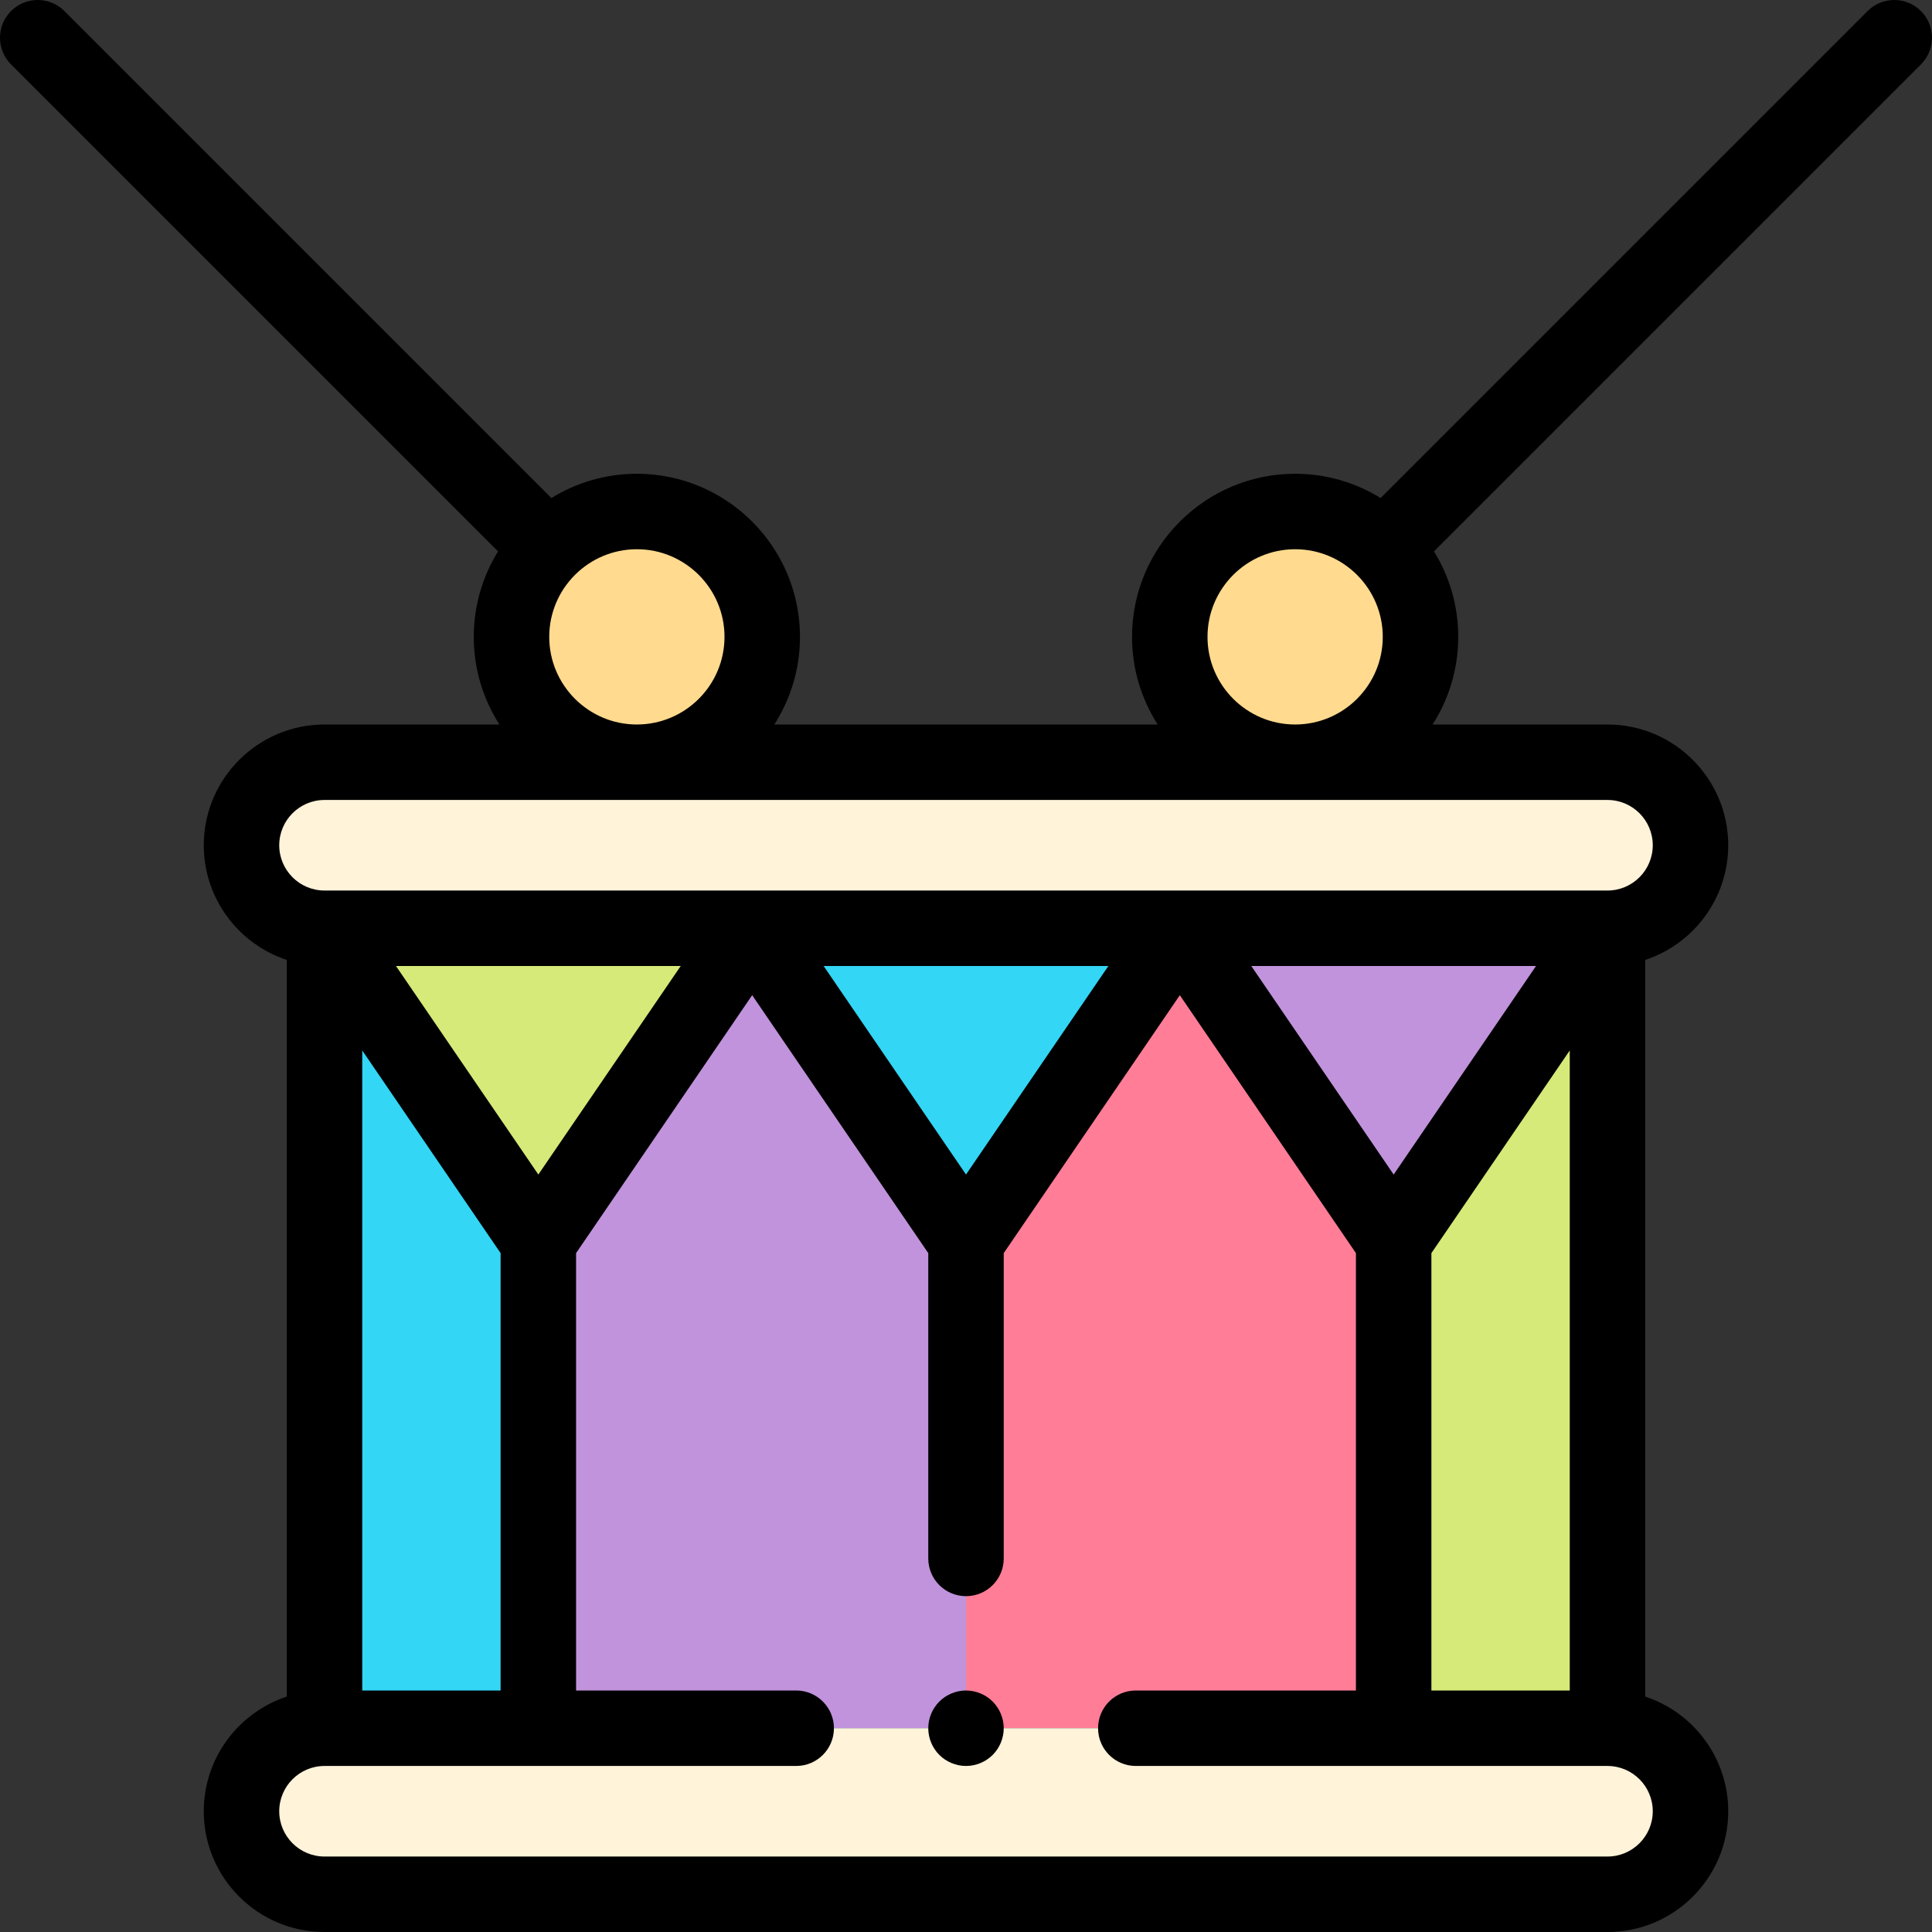 <svg id="Capa_1" enable-background="new 0 0 512 512" height="512" viewBox="0 0 512 512" width="512" xmlns="http://www.w3.org/2000/svg"><rect x="0" y="0" width="512" height="512" fill="#333333" stroke="none"/><g id="XMLID_938_"><path id="XMLID_1163_" d="m86 246h340v212h-340z" fill="#33d6f5"/><path id="XMLID_1231_" d="m256 458v-129l-56.667-83-56.666 83v129z" fill="#c193dc"/><path id="XMLID_718_" d="m369.333 458v-129l-56.666-83-56.667 83v129z" fill="#ff7d97"/><path id="XMLID_721_" d="m369.334 329v129h56.666v-212z" fill="#d5ea79"/><path id="XMLID_1162_" d="m426 502h-340c-12.15 0-22-9.85-22-22 0-12.15 9.85-22 22-22h340c12.15 0 22 9.85 22 22 0 12.151-9.85 22-22 22z" fill="#fff3da"/><path id="XMLID_1161_" d="m426 246h-340c-12.15 0-22-9.85-22-22 0-12.15 9.85-22 22-22h340c12.15 0 22 9.85 22 22 0 12.151-9.85 22-22 22z" fill="#fff3da"/><path id="XMLID_1045_" d="m199.333 246-56.666 83-56.667-83z" fill="#d5ea79"/><path id="XMLID_1044_" d="m312.667 246-56.667 83-56.667-83z" fill="#33d6f5"/><path id="XMLID_1043_" d="m426 246-56.667 83-56.666-83z" fill="#c193dc"/><ellipse id="XMLID_1002_" cx="343.224" cy="168.777" fill="#ffda8f" rx="33.224" ry="33.224" transform="matrix(.585 -.811 .811 .585 5.602 348.498)"/><ellipse id="XMLID_983_" cx="168.777" cy="168.777" fill="#ffda8f" rx="33.224" ry="33.224" transform="matrix(.791 -.612 .612 .791 -68.008 138.707)"/><g id="XMLID_589_"><path id="XMLID_666_" d="m509.071 2.929c-3.905-3.905-10.237-3.905-14.143 0l-129.053 129.054c-6.591-4.073-14.35-6.43-22.651-6.43-23.833 0-43.224 19.39-43.224 43.224 0 8.544 2.502 16.51 6.798 23.224h-101.595c4.295-6.713 6.798-14.679 6.798-23.224 0-23.833-19.39-43.224-43.224-43.224-8.301 0-16.06 2.357-22.651 6.43l-129.055-129.054c-3.905-3.905-10.237-3.905-14.143 0-3.905 3.905-3.905 10.237 0 14.143l129.054 129.054c-4.073 6.592-6.43 14.35-6.43 22.651 0 8.544 2.502 16.51 6.798 23.224h-46.35c-17.645 0-32 14.355-32 32 0 14.153 9.239 26.182 22 30.391v195.218c-12.761 4.21-22 16.238-22 30.391 0 17.645 14.355 32 32 32h340c17.645 0 32-14.355 32-32 0-14.153-9.239-26.181-22-30.391v-195.219c12.761-4.21 22-16.238 22-30.391 0-17.645-14.355-32-32-32h-46.35c4.295-6.713 6.798-14.679 6.798-23.224 0-8.301-2.357-16.059-6.43-22.651l129.053-129.053c3.905-3.906 3.905-10.238 0-14.143zm-363.518 165.848c0-12.806 10.418-23.224 23.224-23.224s23.224 10.418 23.224 23.224c-.001 12.805-10.419 23.223-23.224 23.223-12.806 0-23.224-10.418-23.224-23.223zm233.781 279.223v-115.911l36.666-53.706v169.617zm-10-136.735-37.732-55.265h75.462zm-113.334 0-37.731-55.265h75.462zm-160 136.735v-169.617l36.666 53.706v115.911zm46.667-136.735-37.731-55.265h75.462zm283.333 180.735h-340c-6.617 0-12-5.383-12-12s5.383-12 12-12h125c5.523 0 10-4.477 10-10s-4.477-10-10-10h-58.334v-115.911l46.667-68.353 46.667 68.353v80.911c0 5.523 4.477 10 10 10s10-4.477 10-10v-80.912l46.667-68.353 46.667 68.353v115.912h-58.334c-5.523 0-10 4.477-10 10s4.477 10 10 10h125c6.617 0 12 5.383 12 12s-5.383 12-12 12zm12-268c0 6.617-5.383 12-12 12h-340c-6.617 0-12-5.383-12-12s5.383-12 12-12h340c6.617 0 12 5.384 12 12zm-118-55.223c0-12.806 10.418-23.224 23.224-23.224s23.224 10.418 23.224 23.224-10.418 23.224-23.224 23.224c-12.806-.001-23.224-10.419-23.224-23.224z"/><path id="XMLID_725_" d="m256 448c-2.63 0-5.21 1.07-7.07 2.93s-2.93 4.44-2.93 7.07 1.07 5.21 2.93 7.07 4.44 2.93 7.07 2.93 5.21-1.07 7.07-2.93 2.93-4.44 2.93-7.07-1.07-5.21-2.93-7.07-4.44-2.93-7.07-2.93z"/></g></g></svg>
